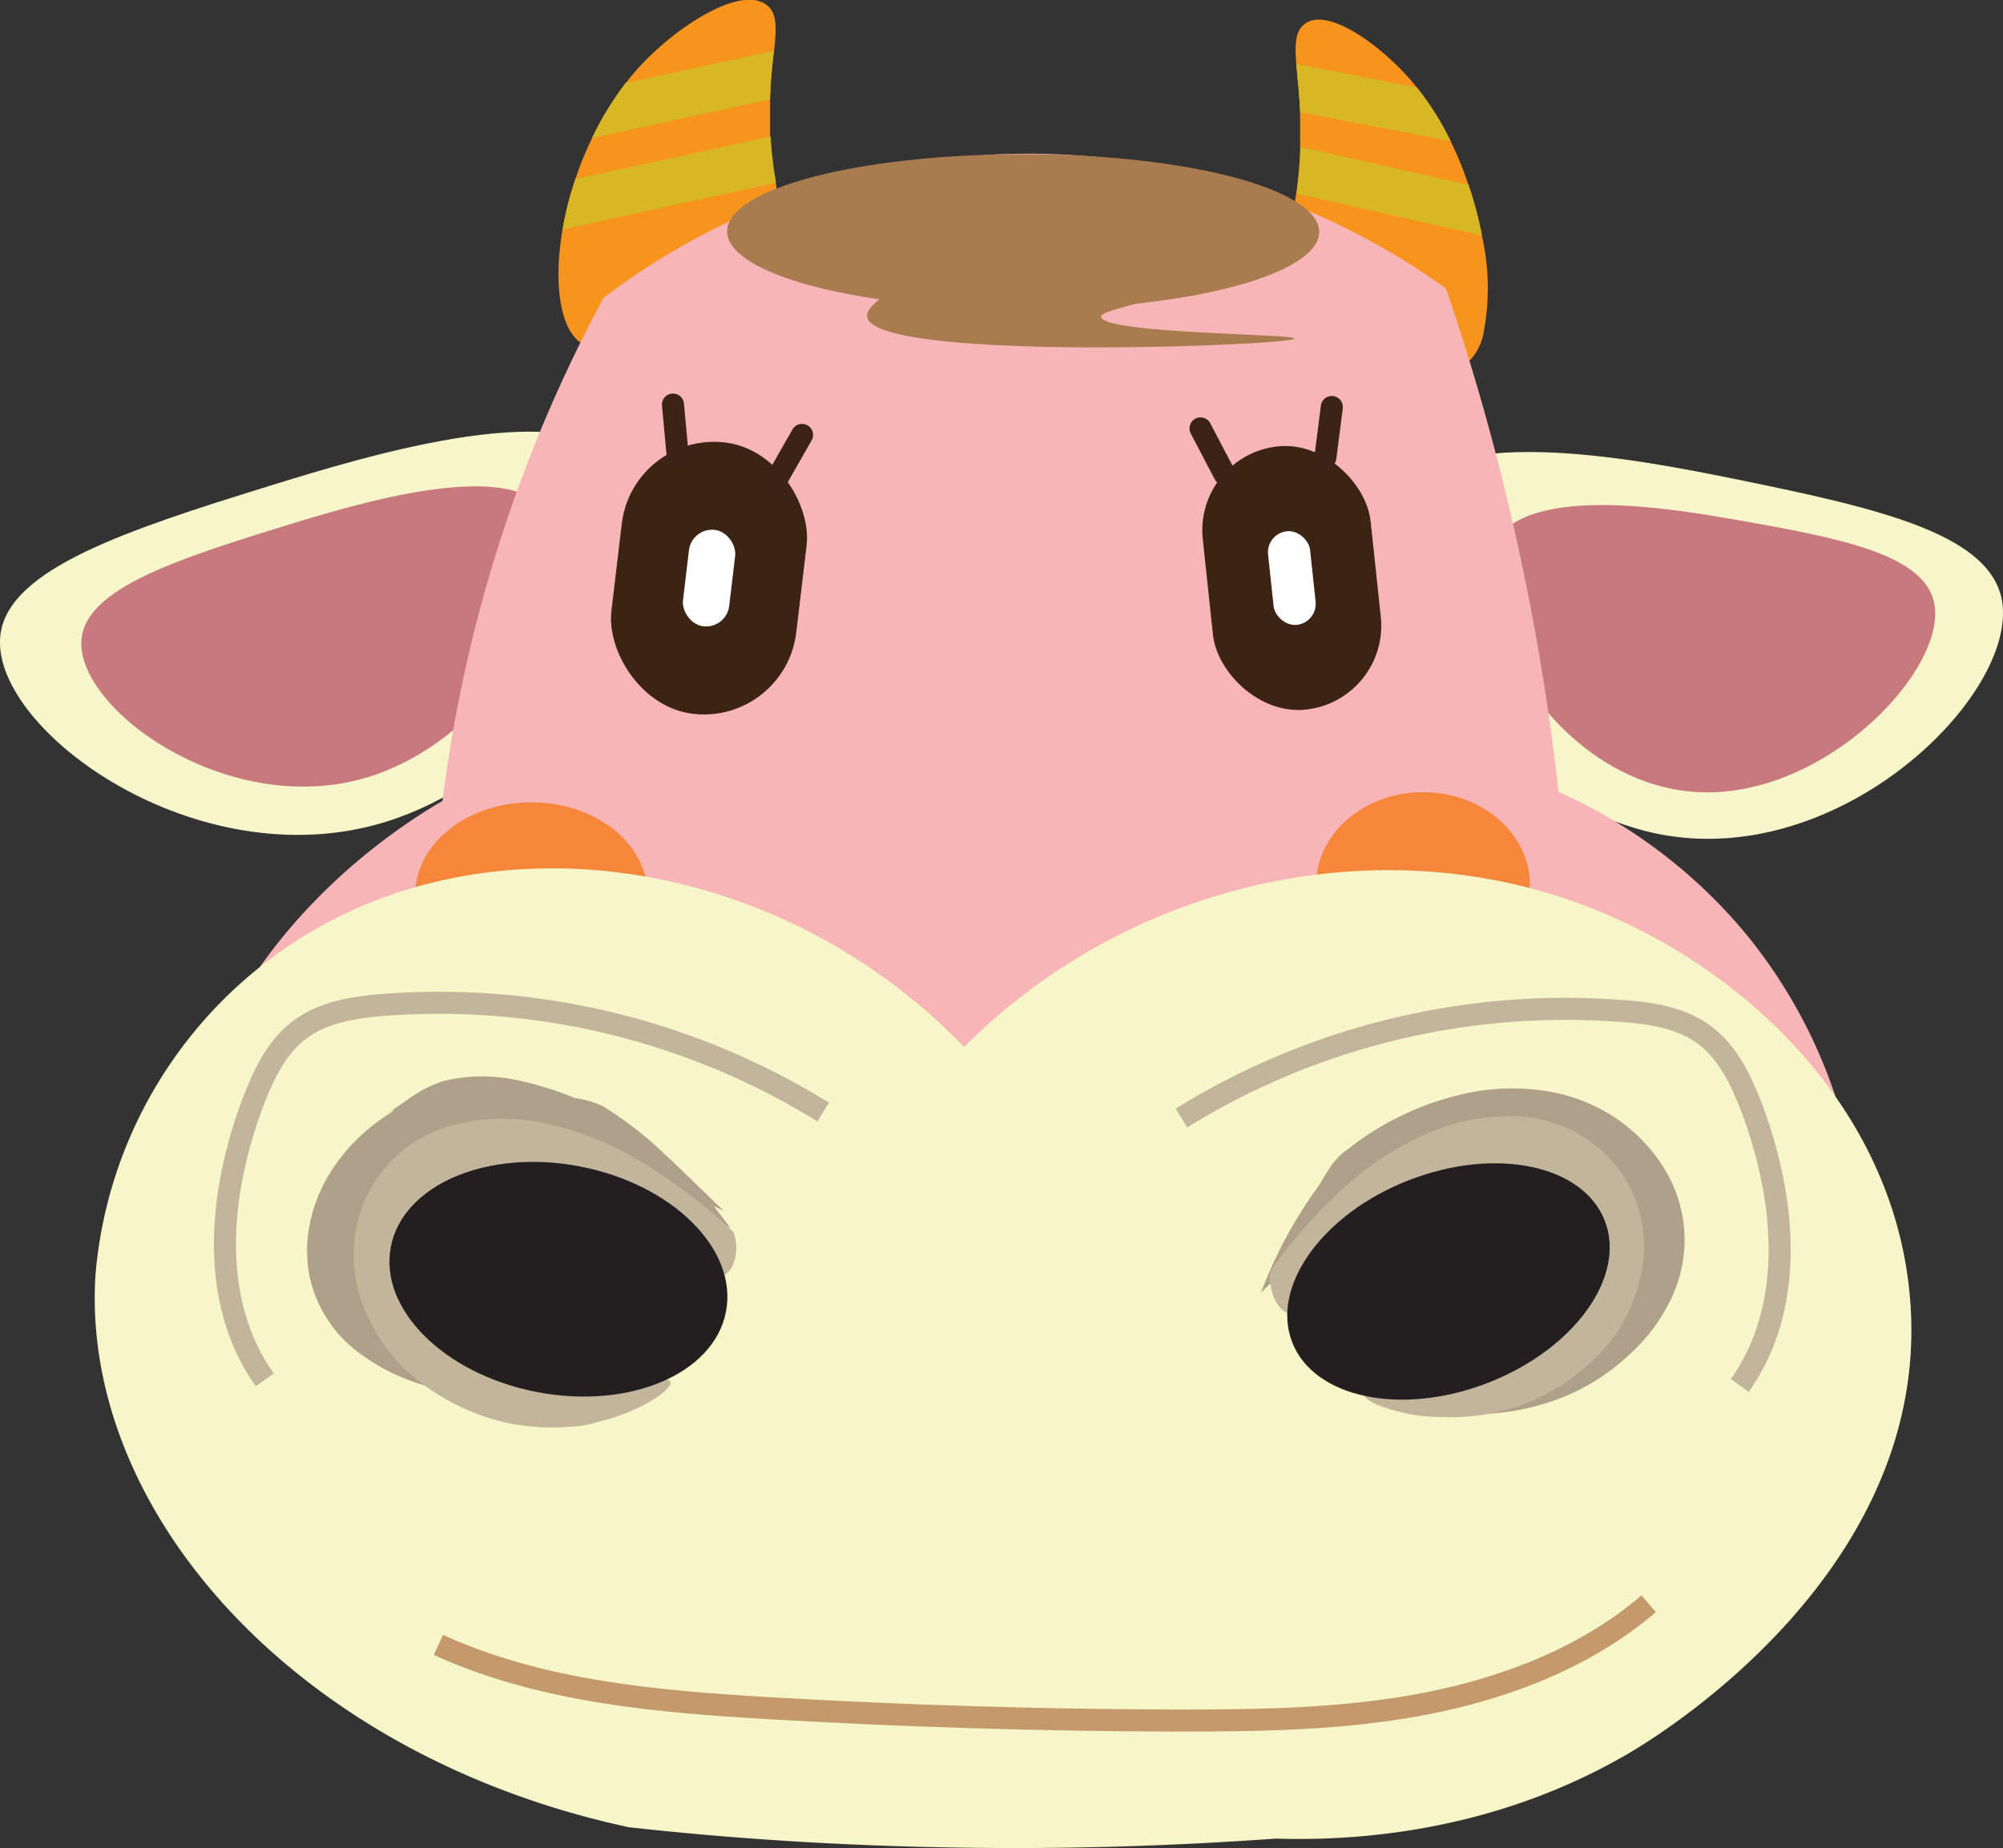 <svg xmlns="http://www.w3.org/2000/svg" viewBox="0 0 181.56 167.55"><rect x="0" y="0" width="181.56" height="167.55" fill="#333333" stroke="none"/><defs><style>.cls-1{fill:#f7f6ca;}.cls-2{fill:#c7797d;}.cls-3{fill:#f7941d;}.cls-4{fill:#f8b5b7;}.cls-5{fill:#3c2415;}.cls-6{fill:#fff;}.cls-7{fill:#f68639;}.cls-8{fill:#a97c50;}.cls-9{fill:#d7b724;}.cls-10,.cls-15,.cls-16,.cls-17{fill:none;}.cls-10{stroke:#3b2416;stroke-linecap:round;stroke-linejoin:round;}.cls-10,.cls-15,.cls-17{stroke-width:2px;}.cls-11{fill:#f7f6c8;}.cls-12{fill:#afa089;}.cls-13{fill:#c2b59b;}.cls-14{fill:#231f20;}.cls-15{stroke:#c2b59b;}.cls-15,.cls-17{stroke-miterlimit:10;}.cls-17{stroke:#c49a6c;}</style></defs><g id="Layer_2" data-name="Layer 2"><g id="Layer_1-2" data-name="Layer 1"><path class="cls-1" d="M157.18,43.41C169.86,46,180,48.25,181.4,54.12c1.93,8.31-13.8,24.24-30.18,21.65-10.83-1.72-20.5-11.31-23.94-21.55-1-2.95-1.94-5.75-.9-8.31C129.63,37.87,148.58,41.68,157.18,43.41Z"/><path class="cls-1" d="M24.4,44.06C11.34,48.1.89,51.58.05,57.45c-1.17,8.32,17,21.87,33.94,17.34,11.21-3,20.38-13.52,22.94-23.89.74-3,1.44-5.84.09-8.2C52.77,35.28,33.26,41.32,24.4,44.06Z"/><path class="cls-2" d="M157.78,47.2c9.26,1.63,16.68,3.12,17.55,7.5,1.23,6.21-10.7,18.56-22.68,17-7.92-1-14.8-8-17.09-15.66-.66-2.2-1.3-4.28-.47-6.23C137.66,43.67,151.5,46.1,157.78,47.2Z"/><path class="cls-2" d="M25.54,47.76c-9.72,3-17.51,5.6-18.13,10C6.53,63.93,20.07,74,32.69,70.65,41,68.41,47.87,60.58,49.78,52.85c.55-2.23,1.07-4.34.07-6.1C46.68,41.22,32.15,45.72,25.54,47.76Z"/><path class="cls-3" d="M134.45,30.31A4.77,4.77,0,0,1,133,32.9c-1.46,1.15-2.56-.57-7.75-.93-6.72-.45-9.18,2.14-10.61.38a2.2,2.2,0,0,1-.47-1.28,3.11,3.11,0,0,1,0-.68,36,36,0,0,1,1.69-5.84,42.92,42.92,0,0,0,1.45-5.82l.09-.52c0-.22.07-.44.1-.66a37.52,37.52,0,0,0,.35-3.88c0-.12,0-.24,0-.35,0-1.15,0-2.2,0-3.16-.08-1.75-.25-3.18-.35-4.35-.13-1.77-.1-2.92.69-3.58,2-1.71,6.88,1.76,9.8,5.16l.44.54a25.63,25.63,0,0,1,3.06,4.87,31.69,31.69,0,0,1,1.63,4h0a33.75,33.75,0,0,1,1.21,4.58A21.53,21.53,0,0,1,134.45,30.31Z"/><path class="cls-3" d="M73.44,30.57c-1.6,1.76-4.39-.83-12-.38-5.86.36-7.1,2.08-8.75.93a3.67,3.67,0,0,1-1.07-1.22C50.56,28,50.33,24.59,51,20.79a29.08,29.08,0,0,1,1.16-4.56,28.59,28.59,0,0,1,1.51-3.71,27.76,27.76,0,0,1,3.06-5,22,22,0,0,1,1.67-1.93c3.29-3.4,8.76-6.87,11.06-5.16,1,.73.93,2.05.71,4.16C70,5.81,69.86,7.26,69.8,9c0,.89,0,1.85,0,2.89l0,.48a32.3,32.3,0,0,0,.5,4.19h0l.09.45a1.42,1.42,0,0,0,0,.22,40.09,40.09,0,0,0,1.33,4.87C73.31,26.45,74.84,29,73.44,30.57Z"/><path class="cls-4" d="M131.06,26.15c2.07,6,4.05,12.7,5.77,20a213,213,0,0,1,4.44,25.64,46.92,46.92,0,0,1,16.92,12.8A46.29,46.29,0,0,1,168,105.8c1.08,5.36,4,20.11-4,35.22-1.72,3.21-6.24,11.44-15.08,16.72-15,8.92-23.86-.46-53-.86-41.82-.58-51.82,7.12-64.47-5.2-12.84-12.5-20.49-33.26-13.86-52.42,5.44-15.77,18-24,22.52-26.65A130.24,130.24,0,0,1,54.71,27,64.26,64.26,0,0,1,90.22,14,64.94,64.94,0,0,1,131.06,26.15Z"/><rect class="cls-5" x="109.44" y="40.41" width="15.3" height="24" rx="7.65" transform="translate(-4.89 12.69) rotate(-6.08)"/><rect class="cls-6" x="115.18" y="48.15" width="3.83" height="8.53" rx="1.91" transform="translate(-4.89 12.69) rotate(-6.08)"/><rect class="cls-5" x="55.83" y="40.03" width="16.87" height="24.77" rx="8.43" transform="translate(6.64 -7.22) rotate(6.78)"/><rect class="cls-6" x="62.16" y="48.01" width="4.22" height="8.8" rx="2.11" transform="translate(6.64 -7.22) rotate(6.78)"/><ellipse class="cls-7" cx="48.17" cy="81.12" rx="10.53" ry="8.38"/><ellipse class="cls-7" cx="128.99" cy="80.22" rx="9.69" ry="8.4"/><path class="cls-8" d="M99.83,28.78c.63,1.5,17.52,1.48,17.52,1.91-.06.59-33.9,2-38.3-1.32-.94-.71-.29-1.46.66-2.23-8.24-1.2-13.8-3.51-13.8-6.16,0-3.89,12-7,26.84-7s26.83,3.16,26.83,7.05c0,2.93-6.87,5.46-16.62,6.51C100.51,28.19,99.67,28.44,99.83,28.78Z"/><path class="cls-9" d="M70.35,16.56h0L51,20.79a29.08,29.08,0,0,1,1.16-4.56l17.7-3.86A32.3,32.3,0,0,0,70.35,16.56Z"/><path class="cls-9" d="M70.16,4.61C70,5.81,69.86,7.26,69.8,9L53.66,12.52a27.76,27.76,0,0,1,3.06-5Z"/><path class="cls-9" d="M131.49,12.8l-13.64-2.64c-.08-1.75-.25-3.18-.35-4.35l10.93,2.12A25.63,25.63,0,0,1,131.49,12.8Z"/><path class="cls-9" d="M134.33,21.35l-16.81-3.8a37.52,37.52,0,0,0,.35-3.88c0-.12,0-.24,0-.35l15.24,3.44h0A33.75,33.75,0,0,1,134.33,21.35Z"/><path class="cls-10" d="M108.82,38.84,111,43"/><path class="cls-10" d="M120.14,41.47l.58-4.57"/><path class="cls-10" d="M61,36.68l.43,4.66"/><path class="cls-10" d="M70.42,43.43l2.28-4"/><path class="cls-11" d="M31.48,82.74A40,40,0,0,0,8.66,115.51c-1.41,21.36,18,43.62,48.34,50.15,9,1,18.83,1.67,29.5,1.84,10.52.18,20.28-.17,29.15-.81,6,.19,19.08-.17,32-7.74,2.82-1.66,28.37-17.17,25.36-42.46-2-17.11-16.1-29.87-30.87-34.93-18.64-6.37-40.32-1.12-54.75,13.36C72.11,79.08,49,74.53,31.48,82.74Z"/><path class="cls-12" d="M57,106.9c-1-.36-2.42-.33-3.56-1a23,23,0,0,0-9.51-2.09,13,13,0,0,0-8.16,2.67,9.37,9.37,0,0,0-3.56,7.35c.06,2.84,1.89,5.84,4.64,8a16.92,16.92,0,0,0,10.75,3.23A30.49,30.49,0,0,0,59,122.29c-2.07.95-4.26,1.54-6.39,2.34a25,25,0,0,1-6.52,1.6,19.62,19.62,0,0,1-7-.47,18.36,18.36,0,0,1-6.69-3.22A11.65,11.65,0,0,1,28,115.42a12.41,12.41,0,0,1,.2-5,14,14,0,0,1,1.54-3.79,16.84,16.84,0,0,1,3.74-4.35c1.08-.88,1.84-1.33,2.1-1.52s0-.13-.7.29c1-.57,1.74-1.15,2.56-1.69A10.3,10.3,0,0,1,40.24,98a14.85,14.85,0,0,1,6.35-.13,29.56,29.56,0,0,1,5.54,1.69,8.14,8.14,0,0,1,2.55.75,33.83,33.83,0,0,1,5.54,4.3c1.72,1.58,3.4,3.29,5.39,5.17l-.92-.45c.62.81.92,1.22,1.52,2A72,72,0,0,0,57,106.9Z"/><path class="cls-13" d="M66.36,111.58a.55.55,0,0,1,.21.4,3.91,3.91,0,0,1-.22,2.87c-.52.91-1.63,1.54-3.69,1.44a1.66,1.66,0,0,1-.51-.13,42.31,42.31,0,0,0-7.65-5.77A21.18,21.18,0,0,0,48.3,108a11.43,11.43,0,0,0-5.95.15,5.87,5.87,0,0,0-3.6,3.31,6.37,6.37,0,0,0,.09,5.06,10.53,10.53,0,0,0,2.56,3.63s.31.37.9.95A16.63,16.63,0,0,0,45,123.13a14.78,14.78,0,0,0,4.12,1.75,19.58,19.58,0,0,0,4.79.6c2.64-.06,4.44-.4,5.52-.45s1.47.09,1.31.49c-.31.76-2.83,2.51-6.58,3.4a9.16,9.16,0,0,1-2.51.43,19.58,19.58,0,0,1-6.52-.55,20.11,20.11,0,0,1-6.19-2.88,18.57,18.57,0,0,1-2.48-2,16.4,16.4,0,0,1-3.31-5A12.65,12.65,0,0,1,33,109a12.07,12.07,0,0,1,7.31-6.77,17.61,17.61,0,0,1,9.19-.36,27.46,27.46,0,0,1,8,3.1A48.28,48.28,0,0,1,66.36,111.58Z"/><ellipse class="cls-14" cx="50.62" cy="115.97" rx="10.41" ry="15.47" transform="translate(-72.88 143.54) rotate(-79)"/><path class="cls-15" d="M24,125.1c-5.11-7.22-4.15-16.92-1.09-25.12,1-2.58,2.21-5.23,4.55-6.83,2.11-1.45,4.82-1.85,7.42-2.05a66.1,66.1,0,0,1,39.73,9.72"/><path class="cls-15" d="M157.7,125.61c5.11-7.22,4.16-16.92,1.1-25.12-1-2.59-2.22-5.23-4.56-6.84-2.11-1.44-4.81-1.84-7.41-2a66.18,66.18,0,0,0-39.74,9.71"/><path class="cls-12" d="M119.42,107.66c.69-1,1.31-2.48,2.65-3.39A26.27,26.27,0,0,1,133.52,99a20.07,20.07,0,0,1,6.38-.12,15.72,15.72,0,0,1,6.12,2.21,14.87,14.87,0,0,1,4.62,4.52,12.29,12.29,0,0,1,.68,12.45,16,16,0,0,1-3.75,4.86,19.19,19.19,0,0,1-5.46,3.57,21.91,21.91,0,0,1-6,1.58,34.9,34.9,0,0,1-12.1-.84,23.78,23.78,0,0,0,6.89.81,25.49,25.49,0,0,0,6.55-1.37,17.42,17.42,0,0,0,5.58-3.19,16.08,16.08,0,0,0,3.77-4.89,15.27,15.27,0,0,0,1.53-5.66,8,8,0,0,0-2.05-5.68,9.65,9.65,0,0,0-3.42-2.52,6.76,6.76,0,0,0-1.83-.53c-.24,0-.07.06.49.24a4.22,4.22,0,0,0-2.2-.05c-.71.12-1.4.37-2.17.49-1.56.19-3.07.35-4.59.65a18.94,18.94,0,0,0-4.46,1.34,9.57,9.57,0,0,1-1.76,1.33,27.65,27.65,0,0,0-10.54,8.21l.36-.94c-.75.67-1.12,1-1.86,1.72A40.7,40.7,0,0,1,119.42,107.66Z"/><path class="cls-13" d="M120.26,118.86a.5.5,0,0,1-.35.23,4.34,4.34,0,0,1-2.83.15c-1-.36-1.84-1.3-2-3.46a2.09,2.09,0,0,1,.09-.56,45,45,0,0,1,7.41-8.2,27.36,27.36,0,0,1,6.8-4.25,18.24,18.24,0,0,1,8.37-1.55,12.59,12.59,0,0,1,4.53,1.16,12.17,12.17,0,0,1,3.82,2.86,11.64,11.64,0,0,1,2.85,9,15.31,15.31,0,0,1-2.45,6.7s-.1.15-.31.4-.49.63-.89,1.06a18.82,18.82,0,0,1-3.5,3,17.76,17.76,0,0,1-5.44,2.46,19.06,19.06,0,0,1-5.79.61,15.67,15.67,0,0,1-5.88-1.18c-1-.47-1.22-.84-.88-1.09.67-.5,3.53-.52,6.67-1.18-.17,0,.7-.16,2-.54a16.15,16.15,0,0,0,4.52-2.12,14.77,14.77,0,0,0,3.5-3.47,14.46,14.46,0,0,0,.85-1.36l.26-.53a8.76,8.76,0,0,0,1.16-3.41,5.35,5.35,0,0,0-1.32-4.21,6.05,6.05,0,0,0-1.83-1.38,6.44,6.44,0,0,0-2.32-.58,12.05,12.05,0,0,0-5.5,1.08,20.52,20.52,0,0,0-5.22,3.29A38.41,38.41,0,0,0,120.26,118.86Z"/><ellipse class="cls-14" cx="131.3" cy="116.17" rx="15.2" ry="9.86" transform="translate(-33.17 55.47) rotate(-21.24)"/><path class="cls-16" d="M28.89,148.31A155.08,155.08,0,0,0,122.8,163.9a56,56,0,0,0,14.44-3.78,24.61,24.61,0,0,0,11.28-9.48"/><path class="cls-17" d="M39.74,149.13c9.3,4.25,19.86,5.15,30.17,5.75q18.3,1.06,36.66,1.11c7.55,0,15.17-.09,22.58-1.52s14.68-4.25,20.29-9.07"/></g></g></svg>